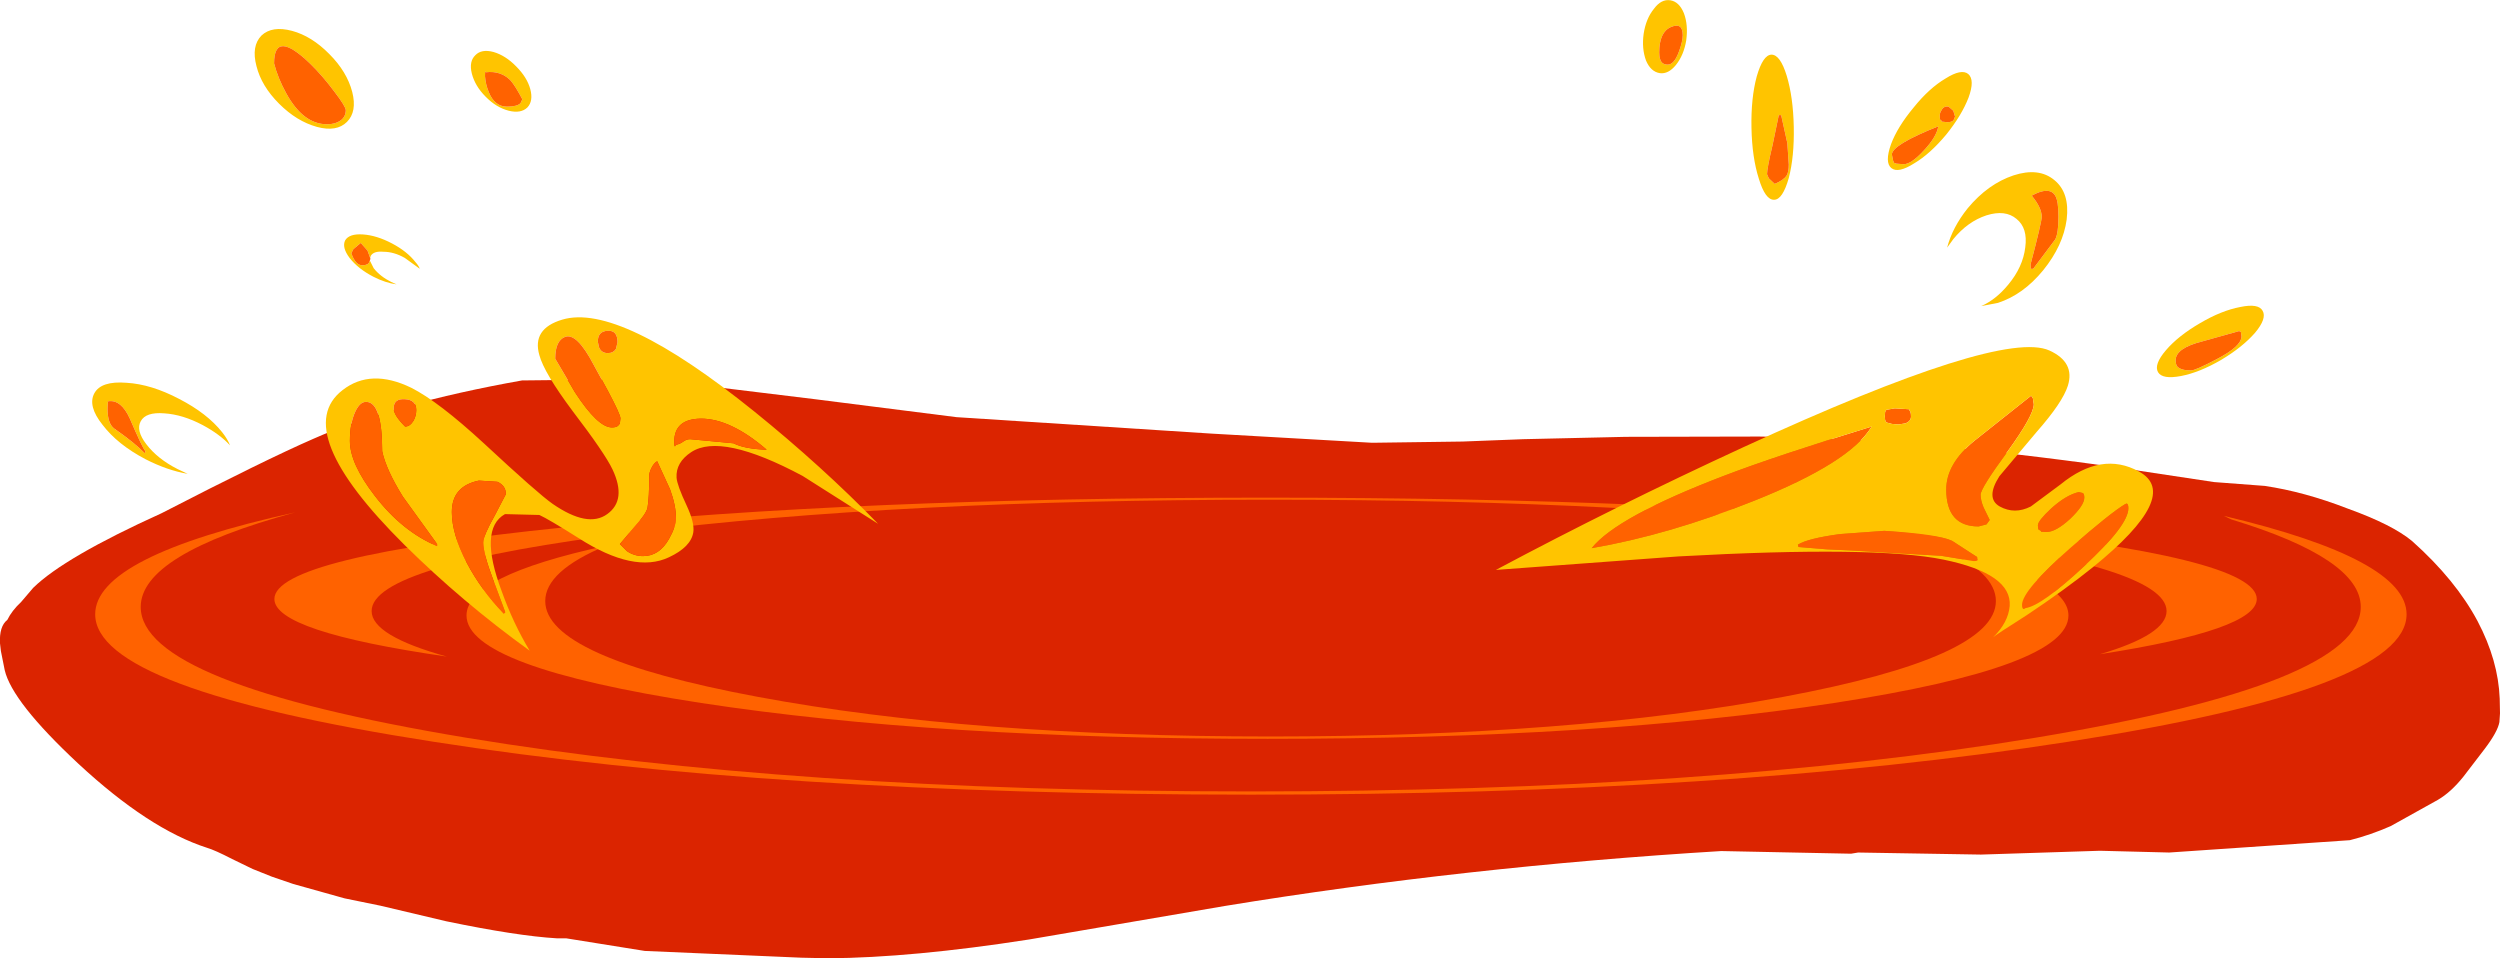 <?xml version="1.0" encoding="UTF-8" standalone="no"?>
<svg xmlns:xlink="http://www.w3.org/1999/xlink" height="163.1px" width="425.5px" xmlns="http://www.w3.org/2000/svg">
  <g transform="matrix(1.0, 0.0, 0.0, 1.0, 76.3, 79.45)">
    <path d="M129.9 -5.65 L157.05 -4.1 157.95 -4.1 172.65 -4.3 182.95 -4.7 200.4 -5.1 223.1 -5.15 Q249.05 -4.85 283.65 0.05 L300.55 2.6 309.15 3.25 Q315.9 4.25 323.25 7.1 330.9 9.85 334.25 12.65 341.65 19.25 345.4 26.3 348.9 32.95 349.15 39.45 L349.2 41.95 349.1 43.45 Q348.8 45.1 346.6 48.0 L343.0 52.7 Q340.85 55.4 338.6 56.7 L330.6 61.15 Q327.2 62.65 323.65 63.55 L292.9 65.65 281.1 65.35 260.85 66.0 239.95 65.65 238.75 65.85 216.65 65.4 Q173.1 68.05 132.15 74.75 L98.85 80.45 Q78.95 83.55 64.65 83.65 L60.1 83.55 33.45 82.4 20.05 80.25 18.45 80.25 Q11.7 79.85 -0.35 77.35 L-11.55 74.7 -17.65 73.45 -26.4 71.0 -30.05 69.75 -33.3 68.45 -36.8 66.75 Q-39.7 65.25 -41.05 64.85 -51.0 61.65 -63.0 50.5 -74.25 40.0 -75.5 34.6 L-76.15 31.35 -76.3 30.05 Q-76.45 27.15 -75.05 26.05 -74.3 24.5 -72.7 23.0 L-70.65 20.6 Q-65.35 15.4 -48.8 7.9 -31.25 -1.15 -23.0 -4.75 -9.35 -10.8 12.55 -14.7 L36.15 -14.95 36.2 -14.7 62.45 -11.5 86.5 -8.45 129.9 -5.65" fill="#db2400" fill-rule="evenodd" stroke="none"/>
    <path d="M333.3 25.1 Q333.3 15.75 302.2 8.35 L303.45 8.95 Q325.5 15.65 325.5 23.85 325.5 36.9 270.2 46.1 214.85 55.25 136.6 55.25 58.3 55.25 3.0 46.1 -52.35 36.9 -52.35 23.85 -52.35 14.9 -26.05 7.75 -60.1 15.25 -60.1 25.1 -60.1 37.85 -2.5 46.8 55.15 55.8 136.6 55.8 218.05 55.8 275.7 46.8 333.3 37.85 333.3 25.1" fill="#ff6200" fill-rule="evenodd" stroke="none"/>
    <path d="M307.8 22.5 Q307.8 15.35 258.4 10.3 209.0 5.25 139.1 5.25 69.25 5.25 19.8 10.3 -29.6 15.35 -29.6 22.5 -29.6 28.05 -0.25 32.3 -13.05 28.75 -13.05 24.55 -13.05 16.7 31.7 11.15 76.4 5.6 139.7 5.6 203.0 5.6 247.75 11.15 292.45 16.7 292.45 24.55 292.45 28.55 281.1 31.9 307.8 27.75 307.8 22.5" fill="#ff6200" fill-rule="evenodd" stroke="none"/>
    <path d="M275.75 25.3 Q275.75 34.05 235.85 40.2 195.9 46.3 139.45 46.3 82.95 46.3 43.05 40.2 3.1 34.05 3.1 25.3 3.1 18.6 26.8 13.45 16.5 17.75 16.5 22.85 16.5 32.4 52.65 39.15 88.8 45.9 139.95 45.9 191.1 45.9 227.25 39.15 263.4 32.4 263.4 22.85 263.4 18.0 254.2 13.9 275.75 18.95 275.75 25.3" fill="#ff6200" fill-rule="evenodd" stroke="none"/>
    <path d="M285.4 6.35 L285.65 6.25 Q285.95 6.3 285.95 7.05 285.95 9.95 278.45 16.9 271.2 23.65 268.45 24.05 L268.2 24.2 Q267.85 24.25 267.85 23.5 267.85 21.05 276.2 13.7 282.9 7.85 285.4 6.35 M269.4 -12.1 L269.7 -11.65 269.85 -10.65 Q269.85 -8.75 265.35 -2.55 260.8 3.65 260.8 4.75 260.8 5.7 261.3 6.9 L262.35 9.05 261.8 9.8 260.45 10.15 Q254.95 10.15 254.95 3.85 254.95 -0.5 259.7 -4.4 L269.4 -12.1 M248.6 -9.8 L248.75 -9.5 Q248.95 -9.3 248.95 -8.55 248.95 -7.8 248.05 -7.4 L246.8 -7.2 245.7 -7.3 244.75 -7.55 244.65 -7.75 Q244.5 -7.9 244.5 -8.6 L244.55 -9.35 244.75 -9.7 246.2 -9.95 248.6 -9.8 M244.4 10.9 Q253.55 11.45 255.95 12.6 L260.2 15.35 260.3 15.8 Q260.35 16.05 259.6 16.05 L254.1 15.15 238.9 14.25 234.65 14.05 229.8 13.65 229.7 13.25 Q231.35 12.2 236.85 11.45 L244.4 10.9 M277.5 4.3 L278.15 4.45 Q278.45 4.55 278.45 5.25 278.45 6.55 276.05 8.85 273.6 11.1 272.0 11.1 L271.1 11.05 271.05 10.9 270.7 10.7 Q270.55 10.65 270.55 9.95 270.55 9.2 272.8 7.1 275.35 4.8 277.5 4.3 M242.25 -6.85 Q238.65 -0.75 222.2 5.8 207.85 11.55 194.6 13.85 198.85 8.5 217.2 1.5 225.95 -1.85 242.25 -6.85" fill="#ff6200" fill-rule="evenodd" stroke="none"/>
    <path d="M285.4 6.35 Q282.9 7.85 276.2 13.7 267.85 21.05 267.85 23.5 267.85 24.25 268.2 24.2 L268.45 24.05 Q271.2 23.65 278.45 16.9 285.95 9.95 285.95 7.05 285.95 6.3 285.65 6.25 L285.4 6.35 M178.3 17.55 Q198.55 6.75 220.45 -3.35 264.25 -23.5 272.5 -19.8 276.9 -17.8 275.65 -13.8 274.75 -10.95 270.35 -5.95 L264.0 1.6 Q261.6 5.35 264.05 6.75 266.6 8.15 269.35 6.75 L274.4 3.0 Q281.4 -2.7 287.75 0.8 295.1 4.8 279.9 17.1 275.25 20.85 268.65 25.25 263.3 28.65 262.95 29.0 265.5 26.5 265.75 23.7 266.15 18.2 254.5 15.8 242.85 13.4 209.4 15.25 L178.3 17.55 M242.25 -6.85 Q225.95 -1.85 217.2 1.5 198.85 8.5 194.6 13.85 207.85 11.55 222.2 5.8 238.65 -0.75 242.25 -6.85 M277.5 4.3 Q275.35 4.8 272.8 7.1 270.55 9.2 270.55 9.95 270.55 10.65 270.7 10.7 L271.05 10.9 271.1 11.05 272.0 11.1 Q273.6 11.1 276.05 8.85 278.45 6.55 278.45 5.25 278.45 4.55 278.15 4.45 L277.5 4.3 M244.4 10.9 L236.85 11.45 Q231.35 12.2 229.7 13.25 L229.8 13.65 234.65 14.05 238.9 14.25 254.1 15.15 259.6 16.05 Q260.35 16.05 260.3 15.8 L260.2 15.35 255.95 12.6 Q253.55 11.45 244.4 10.9 M248.6 -9.8 L246.2 -9.95 244.75 -9.7 244.55 -9.35 244.5 -8.6 Q244.5 -7.9 244.65 -7.75 L244.75 -7.55 245.7 -7.3 246.8 -7.2 248.05 -7.4 Q248.95 -7.8 248.95 -8.55 248.95 -9.3 248.75 -9.5 L248.6 -9.8 M269.4 -12.1 L259.7 -4.4 Q254.95 -0.5 254.95 3.85 254.95 10.15 260.45 10.15 L261.8 9.8 262.35 9.05 261.3 6.9 Q260.8 5.7 260.8 4.75 260.8 3.65 265.35 -2.55 269.85 -8.75 269.85 -10.65 L269.7 -11.65 269.4 -12.1" fill="#ffc400" fill-rule="evenodd" stroke="none"/>
    <path d="M-18.0 -13.05 Q-13.2 -16.8 -6.3 -13.45 -1.65 -11.1 6.05 -4.0 15.25 4.55 17.75 6.3 23.75 10.45 27.05 8.05 30.4 5.65 27.95 0.45 26.65 -2.3 21.15 -9.5 16.3 -16.0 15.5 -19.0 14.2 -23.5 19.4 -25.05 29.1 -27.95 52.1 -9.4 63.6 -0.1 73.15 9.7 L60.3 1.55 Q46.45 -5.85 41.35 -2.5 38.7 -0.75 38.85 1.85 38.95 3.15 40.55 6.55 41.95 9.55 41.7 11.15 41.3 13.65 37.55 15.4 31.65 18.2 22.2 12.15 17.05 8.9 15.5 8.2 L9.65 8.05 Q5.1 10.6 9.1 21.2 11.0 26.55 13.85 31.3 2.35 23.0 -7.45 13.3 -27.0 -6.1 -18.0 -13.05 M9.8 4.65 Q9.8 3.2 8.35 2.55 L5.2 2.35 Q0.6 3.3 0.6 7.7 0.6 11.45 3.15 16.35 5.6 21.0 9.45 25.0 L9.7 24.75 7.65 19.25 Q5.95 14.75 5.95 12.9 5.95 11.75 7.9 8.3 L9.8 4.65 M-5.45 -9.65 Q-5.45 -11.4 -7.35 -11.5 -9.3 -11.65 -9.3 -9.95 -9.3 -8.8 -7.35 -6.85 -6.55 -6.85 -5.95 -7.8 -5.45 -8.65 -5.45 -9.65 M-1.9 13.15 L-7.75 5.05 Q-10.6 0.45 -11.25 -2.65 -11.25 -11.0 -13.95 -11.05 -15.05 -11.1 -15.85 -9.35 -16.75 -7.4 -16.75 -4.4 -16.75 -0.55 -12.5 4.95 -7.85 11.0 -1.9 13.5 L-1.9 13.15 M35.55 -0.95 Q35.0 -0.65 34.55 0.25 34.2 1.0 34.2 1.45 34.2 5.3 33.9 7.0 33.65 8.05 31.7 10.2 L29.2 13.15 30.4 14.35 Q31.65 15.2 33.15 15.2 35.9 15.2 37.55 12.3 38.75 10.2 38.75 8.7 38.75 6.6 37.75 3.85 L35.55 -0.95 M29.3 -8.25 Q29.3 -8.9 27.15 -12.95 L24.75 -17.35 Q21.85 -22.9 19.85 -22.1 18.2 -21.45 18.2 -18.4 L21.55 -12.7 Q25.45 -6.7 27.85 -6.7 28.6 -6.7 28.9 -7.0 L29.2 -7.35 29.3 -8.25 M28.8 -21.2 Q28.8 -23.25 27.15 -23.15 25.45 -23.1 25.45 -21.3 L25.65 -20.35 Q26.05 -19.35 27.15 -19.35 28.1 -19.35 28.55 -20.1 L28.8 -21.2 M54.2 -2.9 Q48.05 -8.2 43.0 -8.2 38.45 -8.15 38.45 -4.25 38.45 -3.05 38.75 -3.75 39.4 -3.85 40.0 -4.3 40.55 -4.7 41.15 -4.7 L48.55 -4.0 Q50.35 -3.05 54.2 -2.9" fill="#ffc400" fill-rule="evenodd" stroke="none"/>
    <path d="M54.2 -2.9 Q50.35 -3.05 48.55 -4.0 L41.15 -4.7 Q40.55 -4.7 40.0 -4.3 39.4 -3.85 38.75 -3.75 38.45 -3.05 38.45 -4.25 38.45 -8.15 43.0 -8.2 48.05 -8.2 54.2 -2.9 M28.8 -21.2 L28.55 -20.1 Q28.1 -19.35 27.15 -19.35 26.05 -19.35 25.65 -20.35 L25.45 -21.3 Q25.45 -23.1 27.15 -23.15 28.8 -23.25 28.8 -21.2 M29.3 -8.25 L29.2 -7.35 28.9 -7.0 Q28.6 -6.7 27.85 -6.7 25.45 -6.7 21.55 -12.7 L18.2 -18.4 Q18.2 -21.45 19.85 -22.1 21.85 -22.9 24.75 -17.35 L27.15 -12.95 Q29.3 -8.9 29.3 -8.25 M35.55 -0.95 L37.75 3.85 Q38.75 6.6 38.75 8.7 38.75 10.2 37.55 12.3 35.9 15.2 33.15 15.2 31.65 15.2 30.4 14.35 L29.2 13.15 31.7 10.2 Q33.65 8.05 33.9 7.0 34.2 5.3 34.2 1.45 34.2 1.0 34.55 0.25 35.0 -0.65 35.55 -0.95 M-1.9 13.15 L-1.9 13.5 Q-7.85 11.0 -12.5 4.95 -16.75 -0.55 -16.75 -4.4 -16.75 -7.4 -15.85 -9.35 -15.05 -11.1 -13.95 -11.05 -11.25 -11.0 -11.25 -2.65 -10.6 0.45 -7.75 5.05 L-1.9 13.15 M-5.45 -9.65 Q-5.45 -8.65 -5.95 -7.8 -6.55 -6.85 -7.35 -6.85 -9.3 -8.8 -9.3 -9.95 -9.3 -11.65 -7.35 -11.5 -5.45 -11.4 -5.45 -9.65 M9.8 4.65 L7.9 8.3 Q5.95 11.75 5.95 12.9 5.95 14.75 7.65 19.25 L9.7 24.75 9.45 25.0 Q5.6 21.0 3.15 16.35 0.6 11.45 0.6 7.7 0.6 3.3 5.2 2.35 L8.35 2.55 Q9.8 3.2 9.8 4.65" fill="#ff6200" fill-rule="evenodd" stroke="none"/>
    <path d="M210.7 -72.6 Q210.3 -70.1 208.95 -68.4 207.65 -66.8 206.2 -67.0 204.65 -67.25 203.85 -69.15 203.1 -71.2 203.45 -73.7 203.85 -76.3 205.2 -77.95 206.45 -79.65 208.0 -79.4 209.5 -79.15 210.3 -77.2 211.05 -75.2 210.7 -72.6 M210.1 -73.45 Q210.1 -75.7 208.1 -74.85 206.1 -74.0 206.1 -70.5 206.1 -69.8 206.25 -69.4 206.5 -68.45 207.55 -68.45 208.65 -68.45 209.45 -70.65 210.1 -72.4 210.1 -73.45 M229.0 -57.85 Q229.1 -52.8 228.15 -49.15 227.1 -45.45 225.65 -45.45 224.15 -45.4 223.05 -49.05 221.9 -52.65 221.8 -57.7 221.7 -62.75 222.7 -66.45 223.75 -70.1 225.2 -70.15 226.7 -70.15 227.8 -66.55 228.9 -62.9 229.0 -57.85 M254.95 -56.55 Q252.2 -53.25 249.5 -51.65 246.75 -49.9 245.6 -50.85 244.45 -51.8 245.55 -54.9 246.65 -57.85 249.4 -61.15 252.05 -64.45 254.85 -66.1 257.55 -67.8 258.7 -66.85 259.85 -65.85 258.75 -62.85 257.6 -59.85 254.95 -56.55 M255.35 -61.3 Q254.55 -61.45 254.15 -60.7 253.85 -60.25 253.85 -59.8 253.85 -59.1 253.95 -59.05 L254.15 -58.9 254.2 -58.75 255.15 -58.65 Q255.9 -58.65 256.2 -59.0 L256.45 -59.6 256.15 -60.6 255.35 -61.3 M226.85 -59.85 L226.45 -59.85 225.4 -54.8 Q224.45 -50.8 224.45 -49.8 L224.75 -49.1 225.75 -48.15 Q227.3 -48.8 227.8 -49.6 228.15 -50.2 228.15 -51.45 L227.9 -55.1 226.85 -59.85 M253.6 -57.95 Q245.7 -54.8 245.7 -53.15 L245.9 -52.15 246.05 -51.75 246.45 -51.6 247.7 -51.5 Q249.0 -51.5 251.15 -53.85 253.3 -56.15 253.6 -57.95 M271.45 -33.45 Q268.05 -29.3 263.75 -27.9 L260.9 -27.35 Q263.4 -28.45 265.5 -31.0 268.0 -34.0 268.4 -37.35 268.85 -40.65 266.9 -42.2 265.0 -43.8 261.8 -42.8 258.6 -41.75 256.15 -38.75 L255.1 -37.3 Q256.0 -40.75 258.6 -44.0 262.05 -48.15 266.4 -49.6 270.7 -51.0 273.35 -48.8 276.0 -46.65 275.45 -42.1 274.85 -37.65 271.45 -33.45 M274.05 -42.55 Q274.05 -45.25 273.5 -46.15 272.5 -47.8 269.5 -46.15 271.2 -44.1 271.2 -42.55 271.2 -41.65 269.3 -34.45 L269.35 -33.7 269.75 -33.7 273.5 -38.7 Q274.05 -39.75 274.05 -42.55 M301.75 -18.2 Q298.05 -16.05 294.9 -15.45 291.75 -14.85 291.0 -16.1 290.25 -17.4 292.35 -19.85 294.45 -22.3 298.15 -24.45 301.8 -26.6 305.0 -27.2 308.1 -27.85 308.8 -26.55 309.55 -25.25 307.5 -22.8 305.35 -20.35 301.75 -18.2 M304.8 -23.1 L298.55 -21.35 Q294.0 -20.2 294.0 -18.15 294.0 -17.45 294.25 -17.1 294.85 -16.4 296.6 -16.4 297.35 -16.4 300.95 -18.3 305.2 -20.5 305.2 -22.2 L305.1 -22.95 304.8 -23.1 M-28.8 -61.8 Q-31.8 -64.8 -32.65 -68.2 -33.55 -71.6 -31.8 -73.4 -30.0 -75.1 -26.6 -74.2 -23.25 -73.3 -20.25 -70.25 -17.25 -67.25 -16.35 -63.8 -15.5 -60.45 -17.25 -58.7 -19.0 -56.95 -22.35 -57.85 -25.8 -58.8 -28.8 -61.8 M-17.45 -60.7 Q-17.45 -61.3 -19.35 -63.8 -21.4 -66.55 -23.5 -68.6 -29.65 -74.55 -29.65 -68.65 -29.0 -66.15 -27.6 -63.6 -24.7 -58.3 -20.65 -58.3 -19.25 -58.3 -18.4 -58.9 -17.45 -59.55 -17.45 -60.7 M6.35 -63.0 Q4.55 -64.8 4.0 -66.95 3.5 -69.0 4.6 -70.05 5.65 -71.15 7.7 -70.6 9.75 -70.0 11.55 -68.15 13.4 -66.3 13.95 -64.3 14.5 -62.25 13.45 -61.15 12.35 -60.1 10.3 -60.6 8.15 -61.15 6.35 -63.0 M-13.3 -35.55 L-13.75 -36.8 -14.9 -38.1 -16.15 -37.05 -16.5 -36.35 Q-15.8 -34.3 -14.65 -34.3 -13.9 -34.3 -13.55 -34.65 L-13.35 -35.1 -12.7 -33.8 Q-11.6 -32.4 -9.7 -31.45 L-8.8 -31.05 Q-10.7 -31.3 -12.75 -32.35 -15.35 -33.7 -16.8 -35.55 -18.15 -37.35 -17.55 -38.55 -16.85 -39.7 -14.55 -39.55 -12.2 -39.4 -9.55 -38.0 -7.0 -36.65 -5.6 -34.85 -5.05 -34.25 -4.85 -33.7 L-7.4 -35.55 Q-9.25 -36.6 -11.05 -36.6 -12.7 -36.75 -13.2 -35.9 L-13.3 -35.55 M12.6 -62.55 Q11.4 -64.85 10.6 -65.75 8.95 -67.45 6.4 -67.15 6.25 -67.65 6.25 -66.45 6.35 -65.05 6.9 -63.75 7.9 -61.3 10.0 -61.3 11.75 -61.3 12.3 -61.9 L12.6 -62.55 M-45.8 -11.55 Q-41.05 -9.1 -38.5 -5.9 -37.55 -4.7 -37.15 -3.65 -38.9 -5.55 -41.8 -7.1 -45.2 -8.9 -48.35 -9.1 -51.5 -9.35 -52.35 -7.75 -53.2 -6.2 -51.4 -3.85 -49.5 -1.35 -46.05 0.4 L-44.35 1.2 Q-47.85 0.6 -51.55 -1.3 -56.3 -3.8 -58.85 -7.15 -61.4 -10.35 -60.25 -12.5 -59.1 -14.65 -54.75 -14.3 -50.55 -14.05 -45.8 -11.55 M-51.55 -2.65 Q-52.05 -3.2 -54.2 -8.2 -55.7 -11.5 -57.9 -11.15 L-57.95 -10.95 -58.0 -9.9 Q-58.0 -7.35 -56.85 -6.5 -53.4 -4.1 -51.65 -2.3 L-51.55 -2.65" fill="#ffc400" fill-rule="evenodd" stroke="none"/>
    <path d="M210.1 -73.45 Q210.1 -72.4 209.45 -70.65 208.65 -68.45 207.55 -68.45 206.5 -68.45 206.25 -69.4 206.1 -69.8 206.1 -70.5 206.1 -74.0 208.1 -74.85 210.1 -75.7 210.1 -73.45 M253.6 -57.95 Q253.3 -56.15 251.15 -53.85 249.0 -51.5 247.7 -51.5 L246.45 -51.6 246.05 -51.75 245.9 -52.15 245.7 -53.15 Q245.7 -54.8 253.6 -57.95 M226.85 -59.85 L227.9 -55.1 228.15 -51.45 Q228.15 -50.2 227.8 -49.6 227.3 -48.8 225.75 -48.15 L224.75 -49.1 224.45 -49.8 Q224.45 -50.8 225.4 -54.8 L226.45 -59.85 226.85 -59.85 M255.35 -61.3 L256.15 -60.6 256.45 -59.6 256.2 -59.0 Q255.9 -58.65 255.15 -58.65 L254.2 -58.75 254.15 -58.9 253.95 -59.05 Q253.85 -59.1 253.85 -59.8 253.85 -60.25 254.15 -60.7 254.55 -61.45 255.35 -61.3 M274.05 -42.55 Q274.05 -39.75 273.5 -38.7 L269.75 -33.7 269.35 -33.7 269.3 -34.45 Q271.2 -41.65 271.2 -42.55 271.2 -44.1 269.5 -46.15 272.5 -47.8 273.5 -46.15 274.05 -45.25 274.05 -42.55 M304.8 -23.1 L305.1 -22.95 305.2 -22.2 Q305.2 -20.5 300.95 -18.3 297.35 -16.4 296.6 -16.4 294.85 -16.4 294.25 -17.1 294.0 -17.45 294.0 -18.15 294.0 -20.2 298.55 -21.35 L304.8 -23.1 M-17.45 -60.7 Q-17.45 -59.55 -18.4 -58.9 -19.25 -58.3 -20.65 -58.3 -24.7 -58.3 -27.6 -63.6 -29.0 -66.15 -29.65 -68.65 -29.65 -74.55 -23.5 -68.6 -21.4 -66.55 -19.35 -63.8 -17.45 -61.3 -17.45 -60.7 M12.6 -62.55 L12.3 -61.9 Q11.75 -61.3 10.0 -61.3 7.9 -61.3 6.9 -63.75 6.35 -65.05 6.25 -66.45 6.25 -67.65 6.4 -67.15 8.95 -67.45 10.6 -65.75 11.4 -64.85 12.6 -62.55 M-13.35 -35.1 L-13.55 -34.65 Q-13.9 -34.3 -14.65 -34.3 -15.8 -34.3 -16.5 -36.35 L-16.15 -37.05 -14.9 -38.1 -13.75 -36.8 -13.3 -35.55 -13.25 -35.4 -13.35 -35.1 M-51.55 -2.65 L-51.65 -2.3 Q-53.4 -4.1 -56.85 -6.5 -58.0 -7.35 -58.0 -9.9 L-57.95 -10.95 -57.9 -11.15 Q-55.7 -11.5 -54.2 -8.2 -52.05 -3.2 -51.55 -2.65" fill="#ff6200" fill-rule="evenodd" stroke="none"/>
  </g>
</svg>

